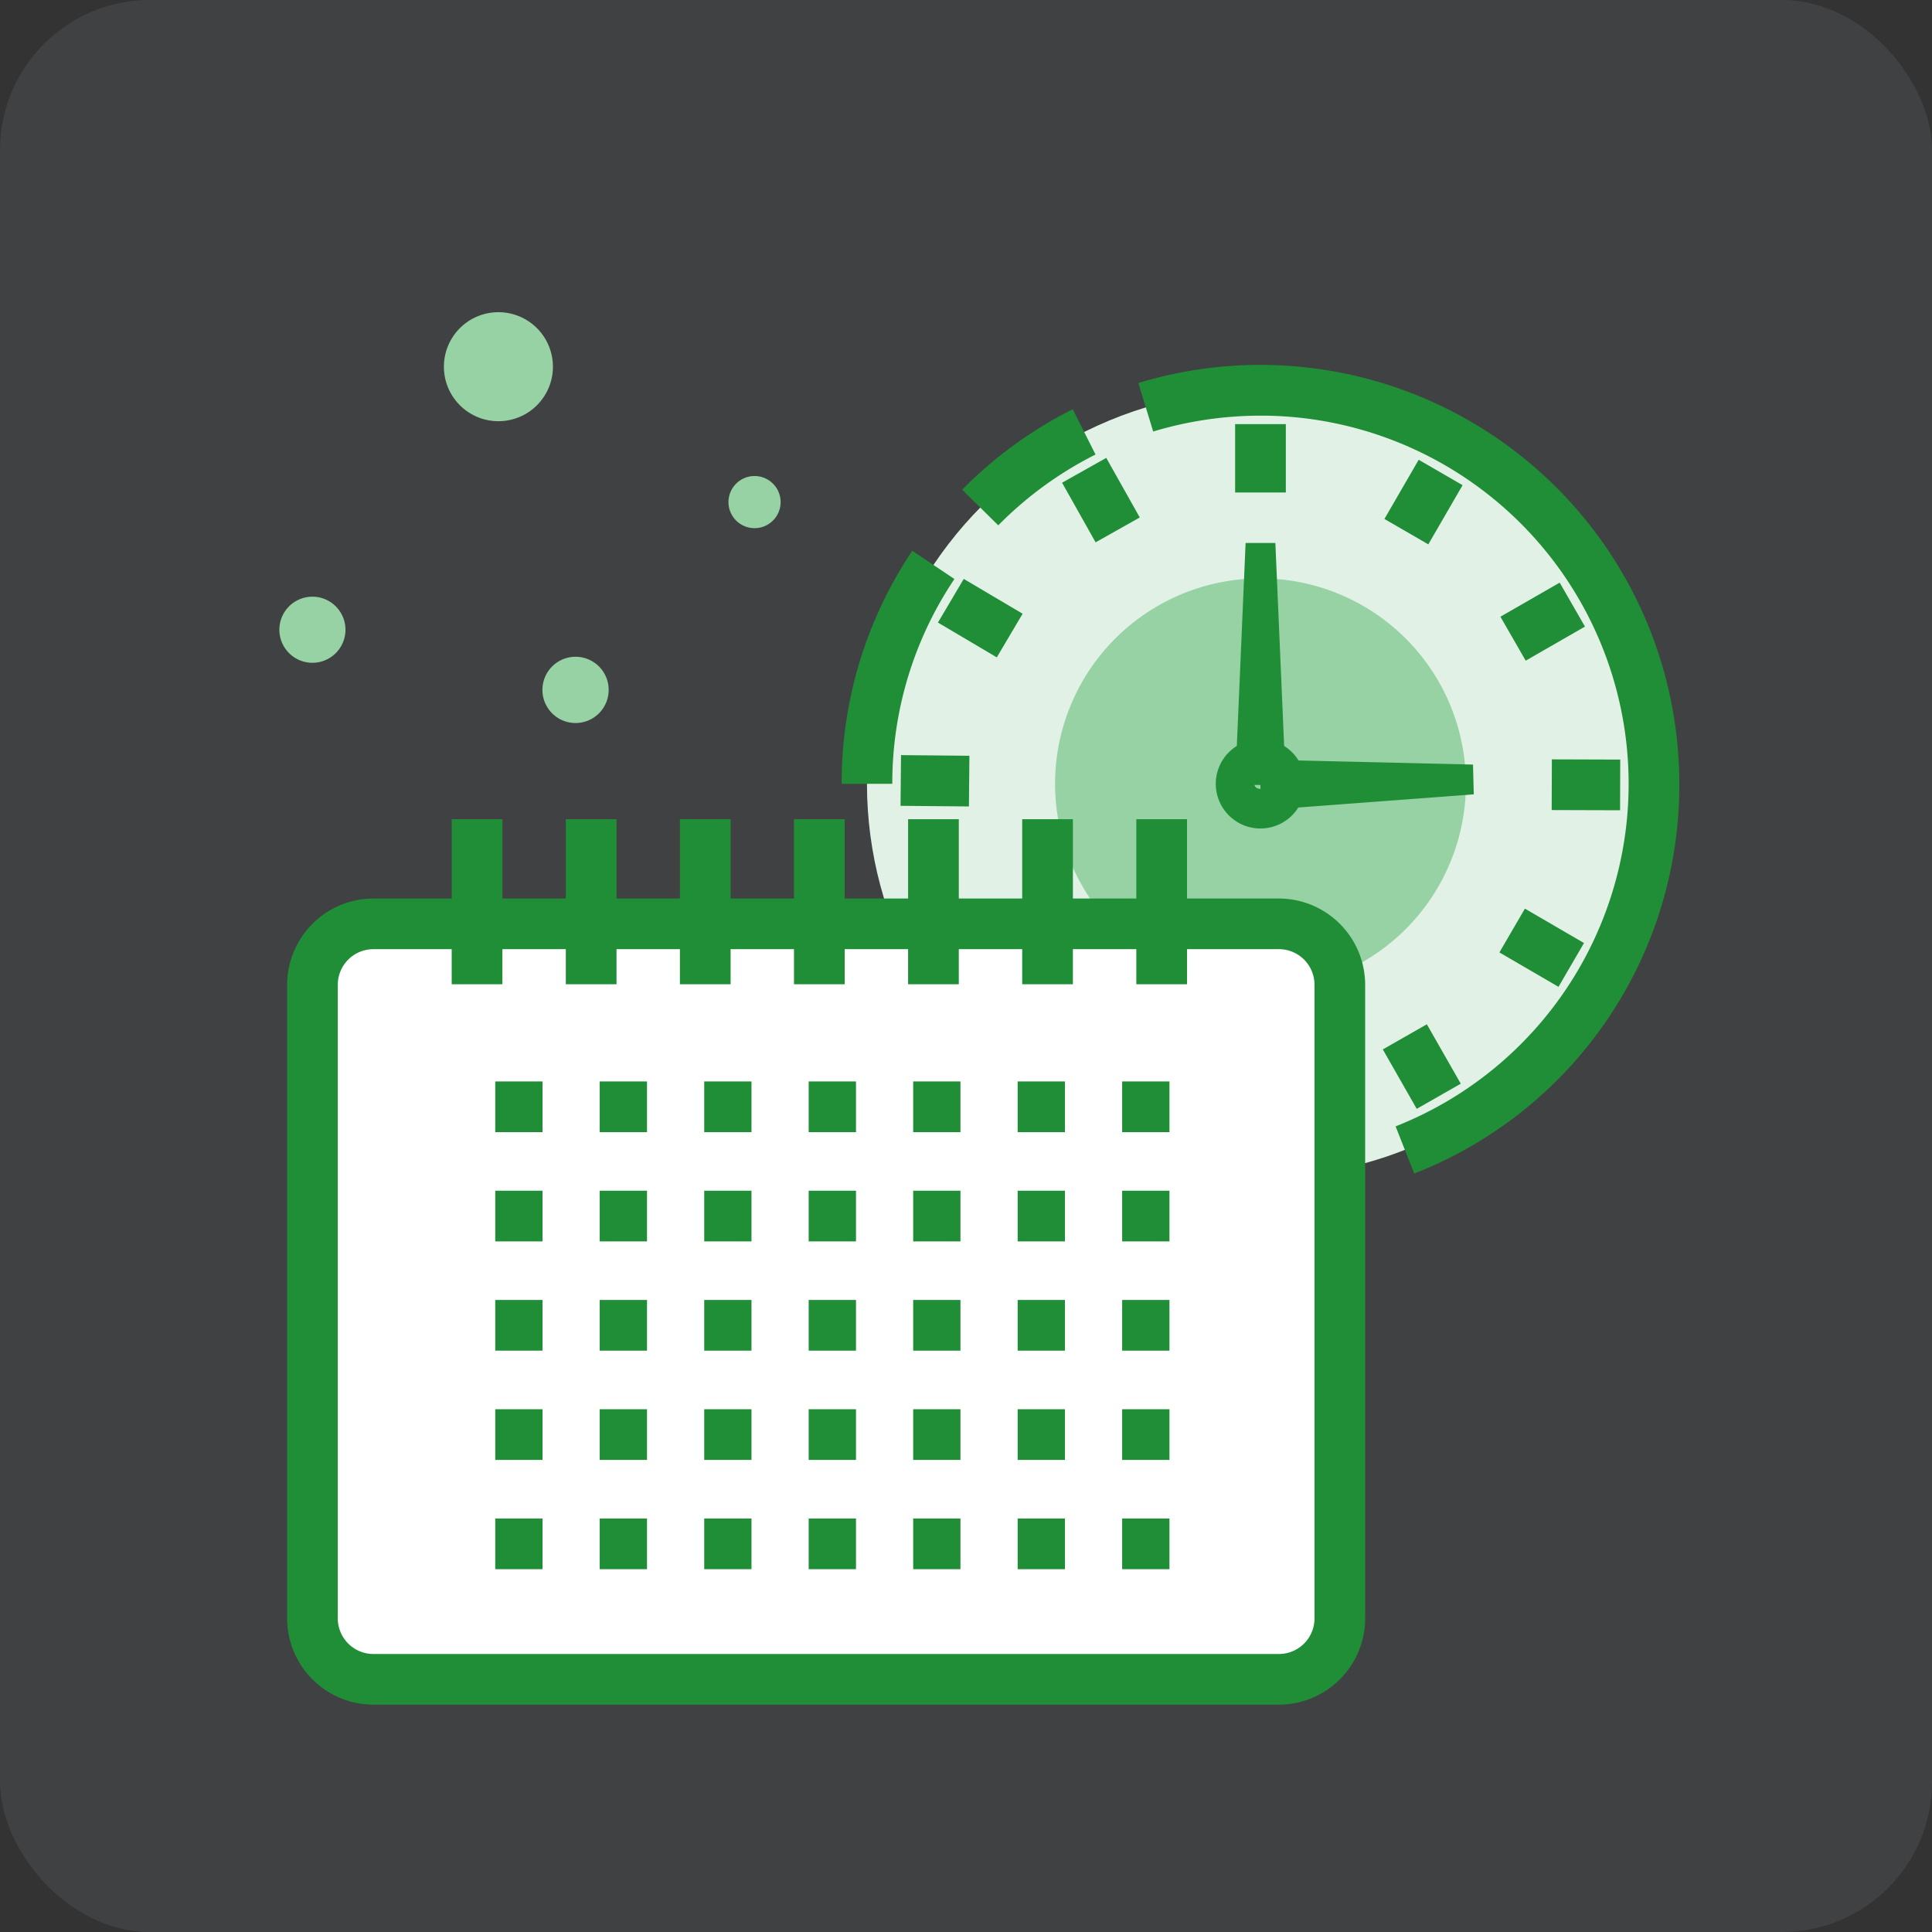 <svg xmlns="http://www.w3.org/2000/svg" width="103" height="103" viewBox="0 0 103 103">
  <rect x="0" y="0" width="103" height="103" fill="#333333" stroke="none"/>
  <g id="Group_838" data-name="Group 838" transform="translate(-883 -2155)">
    <rect id="Rectangle_289" data-name="Rectangle 289" width="103" height="103" rx="8" transform="translate(883 2155)" fill="#838a96" opacity="0.16"/>
    <g id="Group_756" data-name="Group 756" transform="translate(585.997 1989.589)">
      <g id="Group_685" data-name="Group 685" transform="translate(334.534 177.53)">
        <circle id="Ellipse_65" data-name="Ellipse 65" cx="20.979" cy="20.979" r="20.979" transform="translate(0 29.668) rotate(-45)" fill="#e2f1e5"/>
      </g>
      <g id="Group_686" data-name="Group 686" transform="translate(353.251 196.247)">
        <path id="Path_218" data-name="Path 218" d="M356.749,198.867a10.951,10.951,0,1,1-10.952-10.95A10.952,10.952,0,0,1,356.749,198.867Z" transform="translate(-334.846 -187.917)" fill="#96d2a3"/>
      </g>
      <g id="Group_687" data-name="Group 687" transform="translate(361.821 204.817)">
        <path id="Path_219" data-name="Path 219" d="M341.984,197.436a2.381,2.381,0,1,1,2.379-2.38A2.384,2.384,0,0,1,341.984,197.436Zm0-2.7a.324.324,0,0,0-.324.323c0,.355.645.355.645,0A.322.322,0,0,0,341.984,194.733Z" transform="translate(-339.602 -192.673)" fill="#208e37"/>
      </g>
      <g id="Group_688" data-name="Group 688" transform="translate(357.693 184.867)">
        <path id="Path_220" data-name="Path 220" d="M352.017,224.71l-.993-2.514a19.632,19.632,0,0,0-5.716-37.836,19.886,19.886,0,0,0-7.208.791l-.789-2.586a22.341,22.341,0,0,1,28.838,21.368A22.216,22.216,0,0,1,352.017,224.71Z" transform="translate(-337.311 -181.602)" fill="#208e37"/>
      </g>
      <g id="Group_689" data-name="Group 689" transform="translate(348.299 187.232)">
        <path id="Path_221" data-name="Path 221" d="M334.022,189.1l-1.924-1.9a22.359,22.359,0,0,1,5.894-4.29l1.215,2.415A19.721,19.721,0,0,0,334.022,189.1Z" transform="translate(-332.098 -182.914)" fill="#208e37"/>
      </g>
      <g id="Group_690" data-name="Group 690" transform="translate(341.871 194.773)">
        <path id="Path_222" data-name="Path 222" d="M331.234,199.525h-2.7A22.23,22.23,0,0,1,332.3,187.1l2.245,1.506A19.531,19.531,0,0,0,331.234,199.525Z" transform="translate(-328.531 -187.099)" fill="#208e37"/>
      </g>
      <g id="Group_740" data-name="Group 740" transform="translate(312.307 209.085)">
        <g id="Group_691" data-name="Group 691" transform="translate(1.352 5.577)">
          <rect id="Rectangle_292" data-name="Rectangle 292" width="54.779" height="40.278" rx="1.804" fill="#fff"/>
        </g>
        <g id="Group_692" data-name="Group 692" transform="translate(0 4.226)">
          <path id="Path_223" data-name="Path 223" d="M365,240.367H316.728a4.608,4.608,0,0,1-4.6-4.6V201.989a4.608,4.608,0,0,1,4.6-4.6H365a4.607,4.607,0,0,1,4.6,4.6v33.776A4.607,4.607,0,0,1,365,240.367ZM316.728,200.09a1.9,1.9,0,0,0-1.9,1.9v33.776a1.9,1.9,0,0,0,1.9,1.9H365a1.9,1.9,0,0,0,1.9-1.9V201.989a1.9,1.9,0,0,0-1.9-1.9Z" transform="translate(-312.124 -197.387)" fill="#208e37"/>
        </g>
        <g id="Group_700" data-name="Group 700" transform="translate(11.099 13.981)">
          <g id="Group_693" data-name="Group 693">
            <rect id="Rectangle_293" data-name="Rectangle 293" width="2.52" height="2.703" fill="#208e37"/>
          </g>
          <g id="Group_694" data-name="Group 694" transform="translate(5.569)">
            <rect id="Rectangle_294" data-name="Rectangle 294" width="2.522" height="2.703" fill="#208e37"/>
          </g>
          <g id="Group_695" data-name="Group 695" transform="translate(11.141)">
            <rect id="Rectangle_295" data-name="Rectangle 295" width="2.52" height="2.703" fill="#208e37"/>
          </g>
          <g id="Group_696" data-name="Group 696" transform="translate(16.71)">
            <rect id="Rectangle_296" data-name="Rectangle 296" width="2.522" height="2.703" fill="#208e37"/>
          </g>
          <g id="Group_697" data-name="Group 697" transform="translate(22.281)">
            <rect id="Rectangle_297" data-name="Rectangle 297" width="2.52" height="2.703" fill="#208e37"/>
          </g>
          <g id="Group_698" data-name="Group 698" transform="translate(27.851)">
            <rect id="Rectangle_298" data-name="Rectangle 298" width="2.522" height="2.703" fill="#208e37"/>
          </g>
          <g id="Group_699" data-name="Group 699" transform="translate(33.422)">
            <rect id="Rectangle_299" data-name="Rectangle 299" width="2.522" height="2.703" fill="#208e37"/>
          </g>
        </g>
        <g id="Group_708" data-name="Group 708" transform="translate(11.099 19.806)">
          <g id="Group_701" data-name="Group 701">
            <rect id="Rectangle_300" data-name="Rectangle 300" width="2.52" height="2.703" fill="#208e37"/>
          </g>
          <g id="Group_702" data-name="Group 702" transform="translate(5.569)">
            <rect id="Rectangle_301" data-name="Rectangle 301" width="2.522" height="2.703" fill="#208e37"/>
          </g>
          <g id="Group_703" data-name="Group 703" transform="translate(11.141)">
            <rect id="Rectangle_302" data-name="Rectangle 302" width="2.52" height="2.703" fill="#208e37"/>
          </g>
          <g id="Group_704" data-name="Group 704" transform="translate(16.71)">
            <rect id="Rectangle_303" data-name="Rectangle 303" width="2.522" height="2.703" fill="#208e37"/>
          </g>
          <g id="Group_705" data-name="Group 705" transform="translate(22.281)">
            <rect id="Rectangle_304" data-name="Rectangle 304" width="2.52" height="2.703" fill="#208e37"/>
          </g>
          <g id="Group_706" data-name="Group 706" transform="translate(27.851)">
            <rect id="Rectangle_305" data-name="Rectangle 305" width="2.522" height="2.703" fill="#208e37"/>
          </g>
          <g id="Group_707" data-name="Group 707" transform="translate(33.422)">
            <rect id="Rectangle_306" data-name="Rectangle 306" width="2.522" height="2.703" fill="#208e37"/>
          </g>
        </g>
        <g id="Group_716" data-name="Group 716" transform="translate(11.099 25.63)">
          <g id="Group_709" data-name="Group 709">
            <rect id="Rectangle_307" data-name="Rectangle 307" width="2.52" height="2.703" fill="#208e37"/>
          </g>
          <g id="Group_710" data-name="Group 710" transform="translate(5.569)">
            <rect id="Rectangle_308" data-name="Rectangle 308" width="2.522" height="2.703" fill="#208e37"/>
          </g>
          <g id="Group_711" data-name="Group 711" transform="translate(11.141)">
            <rect id="Rectangle_309" data-name="Rectangle 309" width="2.52" height="2.703" fill="#208e37"/>
          </g>
          <g id="Group_712" data-name="Group 712" transform="translate(16.71)">
            <rect id="Rectangle_310" data-name="Rectangle 310" width="2.522" height="2.703" fill="#208e37"/>
          </g>
          <g id="Group_713" data-name="Group 713" transform="translate(22.281)">
            <rect id="Rectangle_311" data-name="Rectangle 311" width="2.52" height="2.703" fill="#208e37"/>
          </g>
          <g id="Group_714" data-name="Group 714" transform="translate(27.851)">
            <rect id="Rectangle_312" data-name="Rectangle 312" width="2.522" height="2.703" fill="#208e37"/>
          </g>
          <g id="Group_715" data-name="Group 715" transform="translate(33.422)">
            <rect id="Rectangle_313" data-name="Rectangle 313" width="2.522" height="2.703" fill="#208e37"/>
          </g>
        </g>
        <g id="Group_724" data-name="Group 724" transform="translate(11.099 31.456)">
          <g id="Group_717" data-name="Group 717">
            <rect id="Rectangle_314" data-name="Rectangle 314" width="2.52" height="2.703" fill="#208e37"/>
          </g>
          <g id="Group_718" data-name="Group 718" transform="translate(5.569)">
            <rect id="Rectangle_315" data-name="Rectangle 315" width="2.522" height="2.703" fill="#208e37"/>
          </g>
          <g id="Group_719" data-name="Group 719" transform="translate(11.141)">
            <rect id="Rectangle_316" data-name="Rectangle 316" width="2.52" height="2.703" fill="#208e37"/>
          </g>
          <g id="Group_720" data-name="Group 720" transform="translate(16.71)">
            <rect id="Rectangle_317" data-name="Rectangle 317" width="2.522" height="2.703" fill="#208e37"/>
          </g>
          <g id="Group_721" data-name="Group 721" transform="translate(22.281)">
            <rect id="Rectangle_318" data-name="Rectangle 318" width="2.52" height="2.703" fill="#208e37"/>
          </g>
          <g id="Group_722" data-name="Group 722" transform="translate(27.851)">
            <rect id="Rectangle_319" data-name="Rectangle 319" width="2.522" height="2.703" fill="#208e37"/>
          </g>
          <g id="Group_723" data-name="Group 723" transform="translate(33.422)">
            <rect id="Rectangle_320" data-name="Rectangle 320" width="2.522" height="2.703" fill="#208e37"/>
          </g>
        </g>
        <g id="Group_732" data-name="Group 732" transform="translate(11.099 37.281)">
          <g id="Group_725" data-name="Group 725">
            <rect id="Rectangle_321" data-name="Rectangle 321" width="2.52" height="2.703" fill="#208e37"/>
          </g>
          <g id="Group_726" data-name="Group 726" transform="translate(5.569)">
            <rect id="Rectangle_322" data-name="Rectangle 322" width="2.522" height="2.703" fill="#208e37"/>
          </g>
          <g id="Group_727" data-name="Group 727" transform="translate(11.141)">
            <rect id="Rectangle_323" data-name="Rectangle 323" width="2.52" height="2.703" fill="#208e37"/>
          </g>
          <g id="Group_728" data-name="Group 728" transform="translate(16.71)">
            <rect id="Rectangle_324" data-name="Rectangle 324" width="2.522" height="2.703" fill="#208e37"/>
          </g>
          <g id="Group_729" data-name="Group 729" transform="translate(22.281)">
            <rect id="Rectangle_325" data-name="Rectangle 325" width="2.52" height="2.703" fill="#208e37"/>
          </g>
          <g id="Group_730" data-name="Group 730" transform="translate(27.851)">
            <rect id="Rectangle_326" data-name="Rectangle 326" width="2.522" height="2.703" fill="#208e37"/>
          </g>
          <g id="Group_731" data-name="Group 731" transform="translate(33.422)">
            <rect id="Rectangle_327" data-name="Rectangle 327" width="2.522" height="2.703" fill="#208e37"/>
          </g>
        </g>
        <g id="Group_733" data-name="Group 733" transform="translate(8.777)">
          <rect id="Rectangle_328" data-name="Rectangle 328" width="2.703" height="8.799" fill="#208e37"/>
        </g>
        <g id="Group_734" data-name="Group 734" transform="translate(14.861)">
          <rect id="Rectangle_329" data-name="Rectangle 329" width="2.703" height="8.799" fill="#208e37"/>
        </g>
        <g id="Group_735" data-name="Group 735" transform="translate(20.944)">
          <rect id="Rectangle_330" data-name="Rectangle 330" width="2.703" height="8.799" fill="#208e37"/>
        </g>
        <g id="Group_736" data-name="Group 736" transform="translate(27.026)">
          <rect id="Rectangle_331" data-name="Rectangle 331" width="2.703" height="8.799" fill="#208e37"/>
        </g>
        <g id="Group_737" data-name="Group 737" transform="translate(33.109)">
          <rect id="Rectangle_332" data-name="Rectangle 332" width="2.703" height="8.799" fill="#208e37"/>
        </g>
        <g id="Group_738" data-name="Group 738" transform="translate(39.192)">
          <rect id="Rectangle_333" data-name="Rectangle 333" width="2.703" height="8.799" fill="#208e37"/>
        </g>
        <g id="Group_739" data-name="Group 739" transform="translate(45.276)">
          <rect id="Rectangle_334" data-name="Rectangle 334" width="2.703" height="8.799" fill="#208e37"/>
        </g>
      </g>
      <g id="Group_741" data-name="Group 741" transform="translate(362.851 188.022)">
        <rect id="Rectangle_335" data-name="Rectangle 335" width="2.703" height="3.645" fill="#208e37"/>
      </g>
      <g id="Group_742" data-name="Group 742" transform="translate(370.81 189.923)">
        <rect id="Rectangle_336" data-name="Rectangle 336" width="3.646" height="2.704" transform="translate(0 3.155) rotate(-59.933)" fill="#208e37"/>
      </g>
      <g id="Group_743" data-name="Group 743" transform="translate(376.994 196.472)">
        <rect id="Rectangle_337" data-name="Rectangle 337" width="3.645" height="2.704" transform="translate(0 1.817) rotate(-29.9)" fill="#208e37"/>
      </g>
      <g id="Group_744" data-name="Group 744" transform="translate(379.728 205.895)">
        <rect id="Rectangle_338" data-name="Rectangle 338" width="2.703" height="3.646" transform="translate(0 2.703) rotate(-89.822)" fill="#208e37"/>
      </g>
      <g id="Group_745" data-name="Group 745" transform="translate(376.94 213.852)">
        <rect id="Rectangle_339" data-name="Rectangle 339" width="2.703" height="3.646" transform="matrix(0.503, -0.864, 0.864, 0.503, 0, 2.336)" fill="#208e37"/>
      </g>
      <g id="Group_746" data-name="Group 746" transform="translate(370.724 220.019)">
        <rect id="Rectangle_340" data-name="Rectangle 340" width="2.702" height="3.646" transform="matrix(0.869, -0.496, 0.496, 0.869, 0, 1.339)" fill="#208e37"/>
      </g>
      <g id="Group_747" data-name="Group 747" transform="translate(345.013 205.668)">
        <rect id="Rectangle_341" data-name="Rectangle 341" width="2.703" height="3.646" transform="translate(0 2.703) rotate(-89.459)" fill="#208e37"/>
      </g>
      <g id="Group_748" data-name="Group 748" transform="translate(347.007 196.276)">
        <rect id="Rectangle_342" data-name="Rectangle 342" width="2.703" height="3.645" transform="matrix(0.509, -0.861, 0.861, 0.509, 0, 2.326)" fill="#208e37"/>
      </g>
      <g id="Group_749" data-name="Group 749" transform="translate(353.625 189.821)">
        <rect id="Rectangle_343" data-name="Rectangle 343" width="2.702" height="3.646" transform="translate(0 1.325) rotate(-29.361)" fill="#208e37"/>
      </g>
      <g id="Group_750" data-name="Group 750" transform="translate(335.84 190.789)">
        <path id="Path_224" data-name="Path 224" d="M327.964,186.277a1.39,1.39,0,1,1-1.391-1.389A1.39,1.39,0,0,1,327.964,186.277Z" transform="translate(-325.184 -184.888)" fill="#96d2a3"/>
      </g>
      <g id="Group_751" data-name="Group 751" transform="translate(311.896 197.222)">
        <path id="Path_225" data-name="Path 225" d="M315.421,190.218a1.762,1.762,0,1,1-1.762-1.76A1.763,1.763,0,0,1,315.421,190.218Z" transform="translate(-311.896 -188.458)" fill="#96d2a3"/>
      </g>
      <g id="Group_752" data-name="Group 752" transform="translate(325.921 200.429)">
        <path id="Path_226" data-name="Path 226" d="M323.211,192a1.766,1.766,0,1,1-1.766-1.766A1.766,1.766,0,0,1,323.211,192Z" transform="translate(-319.679 -190.238)" fill="#96d2a3"/>
      </g>
      <g id="Group_753" data-name="Group 753" transform="translate(320.67 182.055)">
        <path id="Path_227" data-name="Path 227" d="M322.576,182.948a2.906,2.906,0,1,1-2.906-2.907A2.906,2.906,0,0,1,322.576,182.948Z" transform="translate(-316.765 -180.041)" fill="#96d2a3"/>
      </g>
      <g id="Group_754" data-name="Group 754" transform="translate(362.851 194.357)">
        <path id="Path_228" data-name="Path 228" d="M340.173,199.769l.558-12.9h1.587l.558,12.9Z" transform="translate(-340.173 -186.868)" fill="#208e37"/>
      </g>
      <g id="Group_755" data-name="Group 755" transform="translate(364.167 205.907)">
        <path id="Path_229" data-name="Path 229" d="M340.9,193.278l11.37.265.041,1.587-11.341.85Z" transform="translate(-340.904 -193.278)" fill="#208e37"/>
      </g>
    </g>
  </g>
</svg>
